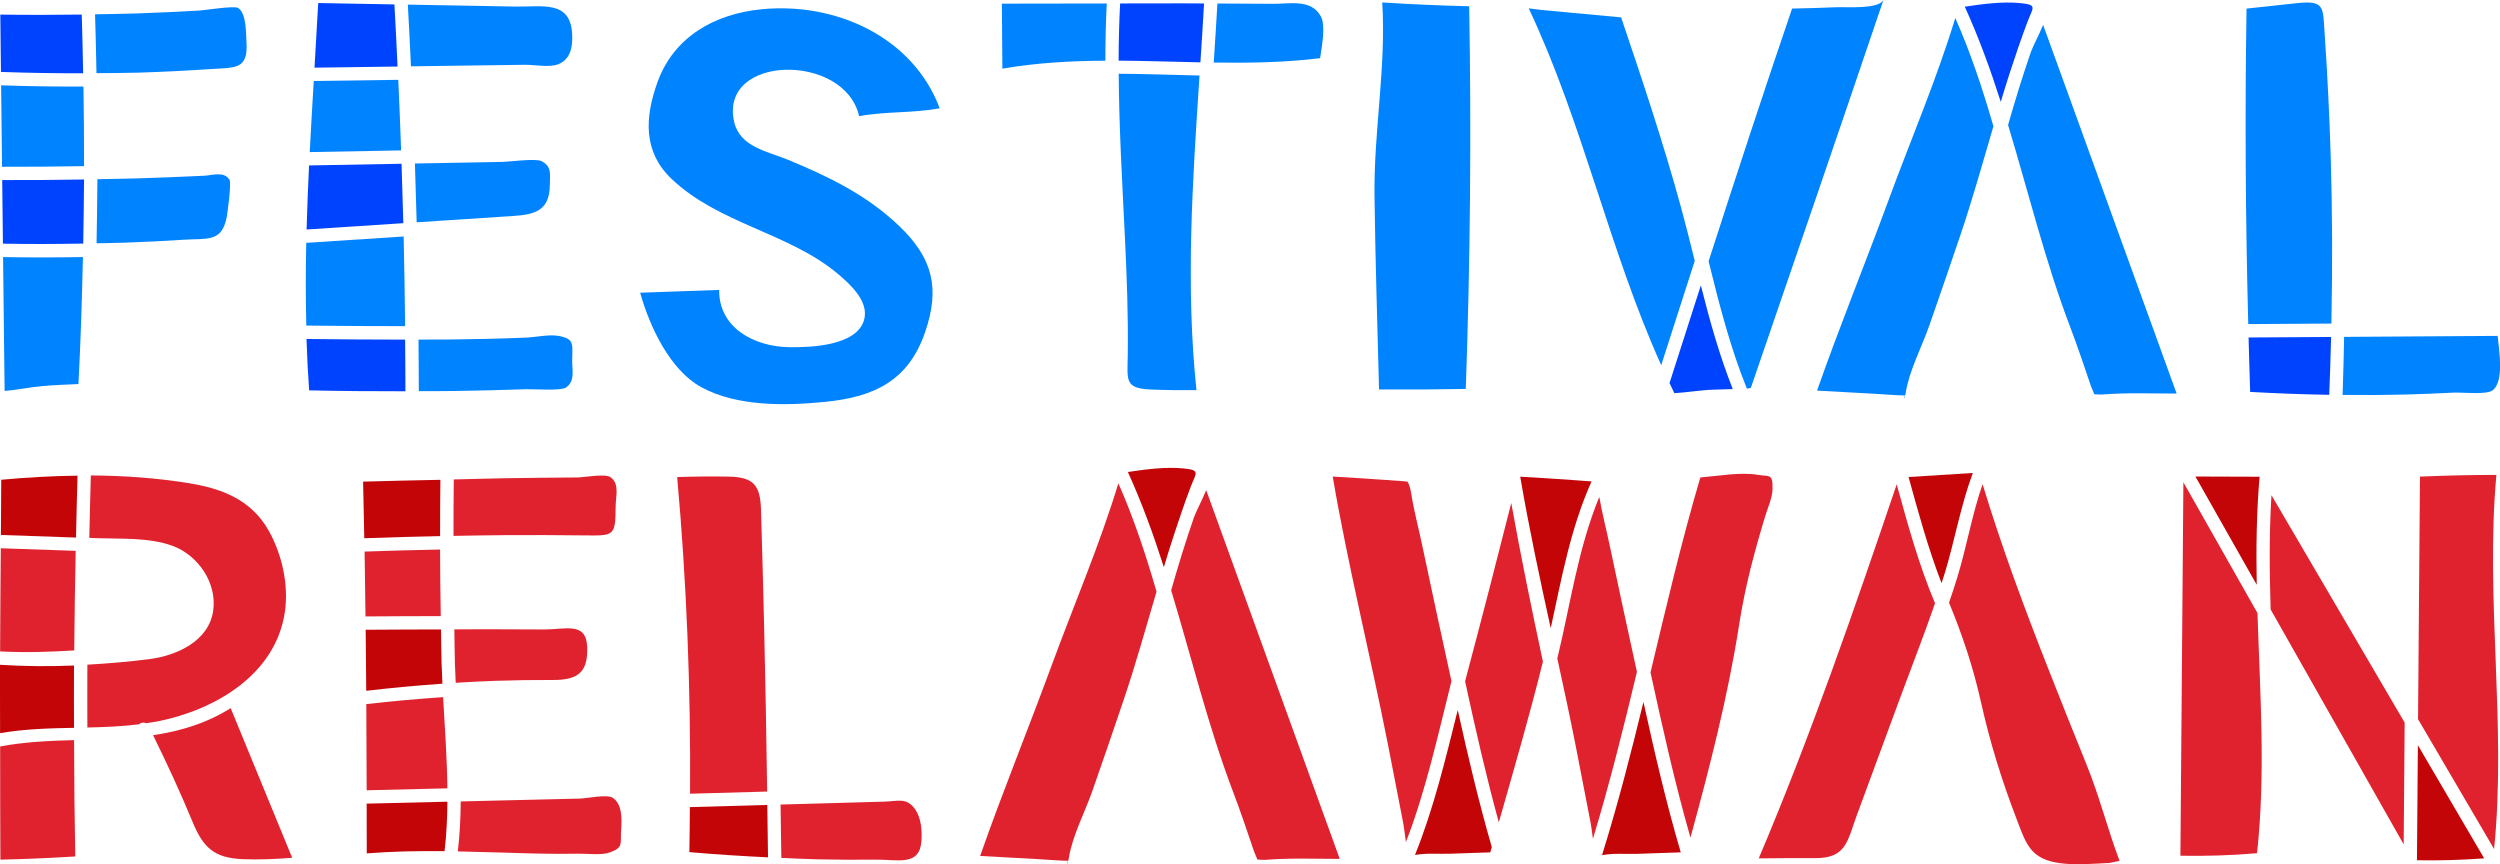 <?xml version="1.0" encoding="UTF-8" standalone="no"?>
<svg
   xmlns:dc="http://purl.org/dc/elements/1.1/"
   xmlns:cc="http://creativecommons.org/ns#"
   xmlns:rdf="http://www.w3.org/1999/02/22-rdf-syntax-ns#"
   xmlns:svg="http://www.w3.org/2000/svg"
   xmlns="http://www.w3.org/2000/svg"
   id="svg5133"
   version="1.1"
   viewBox="0 0 113.692 39.302"
   height="39.302mm"
   width="113.692mm">
  <defs
     id="defs5127" />
  <g
     transform="translate(-0.606,-0.141)"
     id="layer1">
    <g
       transform="translate(-128.512,-140.758)"
       id="g6348">
      <g
         id="g1302"
         transform="matrix(0.353,0,0,-0.353,133.505,144.225)">
        <path
           d="m 0,0 c 1.79,0.015 3.58,0.007 5.37,0.063 3.061,0.095 6.12,0.245 9.176,0.452 3.38,0.228 5.033,-0.129 4.775,3.609 -0.072,1.036 0.01,3.571 -1.068,4.267 C 17.748,8.718 13.955,8.105 13.323,8.068 10.582,7.908 7.84,7.782 5.097,7.688 3.337,7.628 1.578,7.612 -0.182,7.58 -0.096,5.053 -0.051,2.527 0,0"
           style="fill:#0083ff;fill-opacity:1;fill-rule:nonzero;stroke:none"
           id="path1304" />
      </g>
      <g
         id="g1306"
         transform="matrix(0.353,0,0,-0.353,129.123,170.522)">
        <path
           d="M 0,0 C 3.194,-0.178 6.367,-0.069 9.55,0.124 9.584,4.4 9.647,8.676 9.736,12.952 6.52,13.063 3.304,13.174 0.088,13.286 0.055,8.857 0.013,4.429 0,0"
           style="fill:#df222e;fill-opacity:1;fill-rule:nonzero;stroke:none"
           id="path1308" />
      </g>
      <g
         id="g1310"
         transform="matrix(0.353,0,0,-0.353,129.162,144.17)">
        <path
           d="M 0,0 C 3.528,-0.131 7.058,-0.18 10.587,-0.176 10.536,2.346 10.491,4.868 10.406,7.389 6.909,7.343 3.413,7.335 -0.084,7.386 -0.056,4.924 -0.028,2.462 0,0"
           style="fill:#0043ff;fill-opacity:1;fill-rule:nonzero;stroke:none"
           id="path1312" />
      </g>
      <g
         id="g1314"
         transform="matrix(0.353,0,0,-0.353,129.169,144.779)">
        <path
           d="m 0,0 c 0.04,-3.498 0.08,-6.996 0.12,-10.494 3.521,-0.012 7.041,0.022 10.56,0.082 0.004,3.419 -0.013,6.838 -0.072,10.257 C 7.073,-0.168 3.538,-0.13 0,0"
           style="fill:#0083ff;fill-opacity:1;fill-rule:nonzero;stroke:none"
           id="path1316" />
      </g>
      <g
         id="g1318"
         transform="matrix(0.353,0,0,-0.353,129.258,152.59)">
        <path
           d="m 0,0 c 0.066,-5.747 0.131,-11.494 0.197,-17.24 1.627,0.115 3.235,0.482 4.864,0.621 1.545,0.131 3.099,0.192 4.65,0.263 0.281,5.451 0.456,10.905 0.577,16.359 C 6.861,-0.055 3.433,-0.067 0,0"
           style="fill:#0083ff;fill-opacity:1;fill-rule:nonzero;stroke:none"
           id="path1320" />
      </g>
      <g
         id="g1322"
         transform="matrix(0.353,0,0,-0.353,149.842,171.95)">
        <path
           d="m 0,0 c 1.681,0.104 3.364,0.193 5.049,0.251 2.496,0.085 4.993,0.121 7.49,0.11 3.204,-0.014 4.544,0.996 4.394,4.302 C 16.787,7.896 14.162,6.852 11.318,6.87 8.82,6.886 6.323,6.895 3.826,6.898 2.492,6.899 1.158,6.883 -0.176,6.88 -0.147,5.444 -0.145,4.007 -0.104,2.57 -0.079,1.717 -0.041,0.859 0,0"
           style="fill:#df222e;fill-opacity:1;fill-rule:nonzero;stroke:none"
           id="path1324" />
      </g>
      <g
         id="g1326"
         transform="matrix(0.353,0,0,-0.353,129.251,151.98)">
        <path
           d="M 0,0 C 3.46,-0.066 6.9,-0.05 10.342,0.011 10.395,2.763 10.438,5.515 10.45,8.267 6.936,8.211 3.422,8.181 -0.094,8.194 -0.062,5.462 -0.031,2.731 0,0"
           style="fill:#0043ff;fill-opacity:1;fill-rule:nonzero;stroke:none"
           id="path1328" />
      </g>
      <g
         id="g1330"
         transform="matrix(0.353,0,0,-0.353,147.807,143.915)">
        <path
           d="m 0,0 c 2.041,0.027 4.083,0.055 6.124,0.082 2.849,0.039 5.697,0.077 8.545,0.115 1.256,0.017 3.146,-0.373 4.273,0.058 1.575,0.602 1.932,2.188 1.822,3.973 C 20.497,8.545 16.92,7.635 13.391,7.699 10.586,7.75 7.782,7.801 4.977,7.852 3.184,7.884 1.391,7.917 -0.402,7.949 -0.25,5.3 -0.128,2.65 0,0"
           style="fill:#0083ff;fill-opacity:1;fill-rule:nonzero;stroke:none"
           id="path1332" />
      </g>
      <g
         id="g1334"
         transform="matrix(0.353,0,0,-0.353,139.609,173.105)">
        <path
           d="m 0,0 c -0.982,-0.607 -2.003,-1.145 -3.051,-1.591 -2.282,-0.97 -4.603,-1.539 -6.948,-1.889 1.801,-3.661 3.514,-7.363 5.074,-11.134 1.372,-3.319 2.752,-4.692 6.507,-4.838 2.122,-0.082 4.23,0.014 6.34,0.179 C 5.281,-12.849 2.641,-6.424 0,0"
           style="fill:#df222e;fill-opacity:1;fill-rule:nonzero;stroke:none"
           id="path1336" />
      </g>
      <g
         id="g1338"
         transform="matrix(0.353,0,0,-0.353,145.773,172.314)">
        <path
           d="M 0,0 C 3.265,0.38 6.537,0.683 9.814,0.914 9.77,1.813 9.731,2.709 9.705,3.602 9.664,5.036 9.662,6.47 9.633,7.904 6.398,7.895 3.164,7.892 -0.071,7.862 -0.044,5.242 -0.017,2.621 0,0"
           style="fill:#c30508;fill-opacity:1;fill-rule:nonzero;stroke:none"
           id="path1340" />
      </g>
      <g
         id="g1342"
         transform="matrix(0.353,0,0,-0.353,132.483,171.165)">
        <path
           d="m 0,0 c -3.219,-0.133 -6.431,-0.104 -9.538,0.095 -0.007,-2.935 0.012,-5.871 0.014,-8.806 3.151,0.538 6.336,0.629 9.525,0.686 C -0.005,-5.35 -0.016,-2.675 0,0"
           style="fill:#c30508;fill-opacity:1;fill-rule:nonzero;stroke:none"
           id="path1344" />
      </g>
      <g
         id="g1346"
         transform="matrix(0.353,0,0,-0.353,149.146,162.719)">
        <path
           d="m 0,0 c -3.319,-0.076 -6.639,-0.132 -9.958,-0.234 0.061,-2.431 0.105,-4.863 0.151,-7.294 3.255,0.117 6.511,0.207 9.767,0.275 C -0.035,-4.836 -0.035,-2.418 0,0"
           style="fill:#c30508;fill-opacity:1;fill-rule:nonzero;stroke:none"
           id="path1348" />
      </g>
      <g
         id="g1350"
         transform="matrix(0.353,0,0,-0.353,145.793,176.838)">
        <path
           d="M 0,0 C 3.466,0.083 6.933,0.166 10.399,0.249 10.351,4.162 10.067,8.097 9.848,11.998 6.545,11.769 3.244,11.482 -0.048,11.099 -0.027,7.4 -0.009,3.7 0,0"
           style="fill:#df222e;fill-opacity:1;fill-rule:nonzero;stroke:none"
           id="path1352" />
      </g>
      <g
         id="g1354"
         transform="matrix(0.353,0,0,-0.353,129.175,162.717)">
        <path
           d="m 0,0 c -0.025,-2.37 -0.028,-4.741 -0.047,-7.111 3.226,-0.112 6.452,-0.224 9.678,-0.336 0.06,2.658 0.114,5.316 0.195,7.974 C 6.535,0.491 3.249,0.303 0,0"
           style="fill:#c30508;fill-opacity:1;fill-rule:nonzero;stroke:none"
           id="path1356" />
      </g>
      <g
         id="g1358"
         transform="matrix(0.353,0,0,-0.353,135.757,173.788)">
        <path
           d="m 0,0 c 0.505,0.076 1.011,0.138 1.515,0.238 7.358,1.468 15.18,5.99 16.374,14.076 0.513,3.479 -0.348,7.423 -2.085,10.501 -2.233,3.958 -5.982,5.406 -10.208,6.096 -4.179,0.682 -8.438,0.981 -12.701,1.007 -0.081,-2.681 -0.137,-5.363 -0.197,-8.044 0.389,-0.014 0.778,-0.027 1.168,-0.041 3.119,-0.108 6.519,0.102 9.508,-0.968 3.3,-1.183 5.817,-4.774 5.28,-8.403 C 8.073,10.529 3.906,8.699 0.411,8.251 -2.169,7.92 -4.853,7.695 -7.551,7.539 -7.568,4.842 -7.557,2.144 -7.552,-0.554 c 2.222,0.048 4.441,0.136 6.647,0.412 C -0.645,0.075 -0.294,0.152 0,0"
           style="fill:#df222e;fill-opacity:1;fill-rule:nonzero;stroke:none"
           id="path1360" />
      </g>
      <g
         id="g1362"
         transform="matrix(0.353,0,0,-0.353,129.136,179.993)">
        <path
           d="M 0,0 C 3.217,0.07 6.431,0.21 9.643,0.411 9.55,5.408 9.507,10.405 9.49,15.401 6.307,15.314 3.121,15.174 -0.032,14.583 -0.026,9.722 -0.03,4.861 0,0"
           style="fill:#df222e;fill-opacity:1;fill-rule:nonzero;stroke:none"
           id="path1364" />
      </g>
      <g
         id="g1366"
         transform="matrix(0.353,0,0,-0.353,133.509,151.963)">
        <path
           d="m 0,0 c 1.14,0.027 2.275,0.034 3.42,0.073 2.588,0.088 5.174,0.209 7.758,0.382 3.076,0.207 4.942,-0.364 5.581,2.872 0.1,0.51 0.637,4.428 0.373,4.847 C 16.411,9.32 14.967,8.756 13.84,8.701 10.985,8.564 8.13,8.451 5.274,8.363 3.552,8.311 1.829,8.288 0.107,8.255 0.095,5.503 0.052,2.752 0,0"
           style="fill:#0083ff;fill-opacity:1;fill-rule:nonzero;stroke:none"
           id="path1368" />
      </g>
      <g
         id="g1370"
         transform="matrix(0.353,0,0,-0.353,208.635,158.567)">
        <path
           d="M 0,0 C 0.084,0.047 0.184,0.071 0.298,0.08 6.02,16.738 11.739,33.398 17.391,50.081 16.834,48.829 12.562,49.171 11.422,49.122 9.487,49.038 7.551,48.987 5.614,48.948 1.919,38.132 -1.635,27.27 -5.144,16.392 -3.769,10.843 -2.366,5.307 -0.213,-0.007 -0.142,-0.004 -0.071,-0.002 0,0"
           style="fill:#0083ff;fill-opacity:1;fill-rule:nonzero;stroke:none"
           id="path1372" />
      </g>
      <g
         id="g1374"
         transform="matrix(0.353,0,0,-0.353,206.467,153.878)">
        <path
           d="m 0,0 c -1.349,-4.193 -2.693,-8.388 -4.035,-12.583 0.208,-0.433 0.408,-0.869 0.623,-1.299 1.659,0.087 3.337,0.395 5.017,0.447 0.836,0.027 1.672,0.053 2.508,0.079 C 2.387,-9.01 1.142,-4.522 0,0"
           style="fill:#0043ff;fill-opacity:1;fill-rule:nonzero;stroke:none"
           id="path1376" />
      </g>
      <g
         id="g1378"
         transform="matrix(0.353,0,0,-0.353,204.665,157.506)">
        <path
           d="m 0,0 c 1.435,4.483 2.874,8.964 4.319,13.444 -0.574,2.317 -1.15,4.633 -1.781,6.935 -2.259,8.237 -4.967,16.339 -7.704,24.427 -2.205,0.205 -4.409,0.41 -6.613,0.615 -1.219,0.114 -2.439,0.227 -3.658,0.341 -0.228,0.021 -1.083,0.153 -1.629,0.206 C -10.071,31.132 -6.72,14.918 0,0"
           style="fill:#0083ff;fill-opacity:1;fill-rule:nonzero;stroke:none"
           id="path1380" />
      </g>
      <g
         id="g1382"
         transform="matrix(0.353,0,0,-0.353,191.626,149.798)">
        <path
           d="m 0,0 c 0.1,-8.323 0.379,-16.647 0.585,-24.968 3.725,-0.022 7.449,0.002 11.174,0.071 0.579,16.428 0.723,32.863 0.439,49.298 -3.737,0.093 -7.47,0.257 -11.2,0.491 C 1.516,16.576 -0.1,8.322 0,0"
           style="fill:#0083ff;fill-opacity:1;fill-rule:nonzero;stroke:none"
           id="path1384" />
      </g>
      <g
         id="g1386"
         transform="matrix(0.353,0,0,-0.353,215.749,158.916)">
        <path
           d="M 0,0 C -0.245,-0.186 -0.152,-0.536 0,0"
           style="fill:#0083ff;fill-opacity:1;fill-rule:nonzero;stroke:none"
           id="path1388" />
      </g>
      <g
         id="g1390"
         transform="matrix(0.353,0,0,-0.353,215.002,150.003)">
        <path
           d="m 0,0 c -3.011,-8.198 -6.321,-16.292 -9.208,-24.532 2.481,-0.137 4.963,-0.273 7.444,-0.409 1.297,-0.072 2.608,-0.196 3.909,-0.218 0.026,0.108 0.053,0.232 0.08,0.399 0.453,2.841 2.08,5.895 3.026,8.607 1.364,3.91 2.718,7.825 4.04,11.75 1.552,4.606 2.857,9.274 4.224,13.925 C 12.139,14.264 10.601,18.948 8.6,23.473 6.193,15.539 2.849,7.758 0,0"
           style="fill:#0083ff;fill-opacity:1;fill-rule:nonzero;stroke:none"
           id="path1392" />
      </g>
      <g
         id="g1394"
         transform="matrix(0.353,0,0,-0.353,179.45,141.058)">
        <path
           d="m 0,0 c -4.504,-0.007 -9.007,-0.005 -13.511,-0.021 0.02,-2.791 0.041,-5.583 0.061,-8.374 4.405,0.763 8.833,1.003 13.27,1.025 0.006,2.456 0.053,4.912 0.18,7.37"
           style="fill:#0083ff;fill-opacity:1;fill-rule:nonzero;stroke:none"
           id="path1396" />
      </g>
      <g
         id="g1398"
         transform="matrix(0.353,0,0,-0.353,143.204,147.815)">
        <path
           d="M 0,0 C 3.924,0.072 7.847,0.143 11.771,0.215 11.663,3.246 11.547,6.277 11.407,9.307 7.777,9.258 4.147,9.209 0.517,9.16 0.335,6.109 0.158,3.055 0,0"
           style="fill:#0083ff;fill-opacity:1;fill-rule:nonzero;stroke:none"
           id="path1400" />
      </g>
      <g
         id="g1402"
         transform="matrix(0.353,0,0,-0.353,220.106,145.53)">
        <path
           d="m 0,0 c 0.379,1.245 0.755,2.49 1.16,3.728 0.725,2.213 1.467,4.426 2.292,6.603 0.687,1.812 1.33,2.168 -0.91,2.386 C 0.213,12.944 -2.273,12.611 -4.635,12.258 -2.822,8.277 -1.333,4.169 0,0"
           style="fill:#0043ff;fill-opacity:1;fill-rule:nonzero;stroke:none"
           id="path1404" />
      </g>
      <g
         id="g1406"
         transform="matrix(0.353,0,0,-0.353,222.032,142.029)">
        <path
           d="m 0,0 c -0.565,-1.383 -1.324,-2.771 -1.595,-3.557 -1.065,-3.089 -2.027,-6.209 -2.919,-9.35 2.632,-8.695 4.789,-17.578 8.014,-26.053 0.949,-2.496 1.8,-5.033 2.656,-7.563 0.085,-0.254 0.318,-0.721 0.439,-1.066 0.334,-0.009 0.757,-0.055 0.965,-0.038 3.179,0.255 6.434,0.131 9.641,0.126 C 11.467,-31.667 5.734,-15.834 0,0"
           style="fill:#0083ff;fill-opacity:1;fill-rule:nonzero;stroke:none"
           id="path1408" />
      </g>
      <g
         id="g1410"
         transform="matrix(0.353,0,0,-0.353,149.798,158.68)">
        <path
           d="m 0,0 c 3.086,0.047 6.171,0.123 9.255,0.23 0.8,0.027 4.39,-0.234 5.046,0.2 1.223,0.809 0.826,2.179 0.829,3.447 0.004,2.063 0.382,2.817 -1.689,3.208 C 12.148,7.33 10.512,6.93 9.17,6.876 5.752,6.737 2.331,6.662 -1.09,6.627 -2.283,6.615 -3.477,6.627 -4.67,6.624 -4.654,4.409 -4.627,2.194 -4.628,-0.022 -3.085,-0.014 -1.543,-0.023 0,0"
           style="fill:#0083ff;fill-opacity:1;fill-rule:nonzero;stroke:none"
           id="path1412" />
      </g>
      <g
         id="g1414"
         transform="matrix(0.353,0,0,-0.353,143.048,155.705)">
        <path
           d="M 0,0 C 4.243,-0.05 8.485,-0.077 12.727,-0.074 12.691,3.777 12.627,7.628 12.54,11.478 8.357,11.204 4.175,10.931 -0.008,10.657 -0.088,7.103 -0.082,3.55 0,0"
           style="fill:#0083ff;fill-opacity:1;fill-rule:nonzero;stroke:none"
           id="path1416" />
      </g>
      <g
         id="g1418"
         transform="matrix(0.353,0,0,-0.353,147.459,151.048)">
        <path
           d="M 0,0 C -0.063,2.552 -0.141,5.103 -0.226,7.655 -4.198,7.582 -8.169,7.509 -12.14,7.437 -12.274,4.686 -12.382,1.936 -12.459,-0.815 -8.306,-0.543 -4.153,-0.272 0,0"
           style="fill:#0043ff;fill-opacity:1;fill-rule:nonzero;stroke:none"
           id="path1420" />
      </g>
      <g
         id="g1422"
         transform="matrix(0.353,0,0,-0.353,149.062,150.943)">
        <path
           d="m 0,0 c 2.763,0.181 5.526,0.361 8.288,0.542 3.348,0.219 6.047,0.145 6.053,4.17 0.002,1.4 0.251,2.273 -1.064,2.975 C 12.539,8.081 9.087,7.611 8.236,7.595 5.435,7.544 2.634,7.493 -0.166,7.441 -1.126,7.424 -2.086,7.406 -3.046,7.389 -2.961,4.865 -2.883,2.34 -2.82,-0.184 -1.88,-0.123 -0.94,-0.062 0,0"
           style="fill:#0083ff;fill-opacity:1;fill-rule:nonzero;stroke:none"
           id="path1424" />
      </g>
      <g
         id="g1426"
         transform="matrix(0.353,0,0,-0.353,184.315,143.744)">
        <path
           d="m 0,0 c 4.575,-0.067 9.146,0.008 13.701,0.563 0.255,1.641 0.718,4.2 0.112,5.353 C 12.589,8.242 9.75,7.548 7.682,7.567 5.279,7.589 2.876,7.596 0.472,7.607 0.329,5.078 0.168,2.541 0,0"
           style="fill:#0083ff;fill-opacity:1;fill-rule:nonzero;stroke:none"
           id="path1428" />
      </g>
      <g
         id="g1430"
         transform="matrix(0.353,0,0,-0.353,179.993,144.253)">
        <path
           d="m 0,0 c 0.045,-7.001 0.457,-13.996 0.797,-20.998 0.246,-5.073 0.439,-10.151 0.371,-15.23 -0.043,-3.236 -0.448,-4.304 2.954,-4.451 1.965,-0.085 3.93,-0.097 5.896,-0.082 -1.417,13.415 -0.502,27.033 0.395,40.532 C 6.941,-0.148 3.468,-0.021 0,0"
           style="fill:#0083ff;fill-opacity:1;fill-rule:nonzero;stroke:none"
           id="path1432" />
      </g>
      <g
         id="g1434"
         transform="matrix(0.353,0,0,-0.353,179.989,143.657)">
        <path
           d="m 0,0 c 3.509,-0.022 7.024,-0.148 10.537,-0.221 0.167,2.534 0.329,5.065 0.471,7.588 C 10.114,7.37 9.22,7.38 8.326,7.382 5.615,7.388 2.905,7.372 0.195,7.369 0.067,4.911 0.007,2.455 0,0"
           style="fill:#0043ff;fill-opacity:1;fill-rule:nonzero;stroke:none"
           id="path1436" />
      </g>
      <g
         id="g1438"
         transform="matrix(0.353,0,0,-0.353,147.055,141.1)">
        <path
           d="m 0,0 c -3.272,0.059 -6.545,0.119 -9.817,0.178 -0.149,-2.772 -0.312,-5.548 -0.478,-8.326 3.566,0.048 7.133,0.096 10.7,0.144 C 0.276,-5.336 0.154,-2.667 0,0"
           style="fill:#0043ff;fill-opacity:1;fill-rule:nonzero;stroke:none"
           id="path1440" />
      </g>
      <g
         id="g1442"
         transform="matrix(0.353,0,0,-0.353,147.541,156.344)">
        <path
           d="m 0,0 c -4.234,0.002 -8.469,0.033 -12.702,0.083 0.07,-2.208 0.18,-4.415 0.337,-6.62 C -8.23,-6.629 -4.094,-6.659 0.042,-6.653 0.044,-4.435 0.016,-2.217 0,0"
           style="fill:#0043ff;fill-opacity:1;fill-rule:nonzero;stroke:none"
           id="path1444" />
      </g>
      <g
         id="g1446"
         transform="matrix(0.353,0,0,-0.353,215.913,162.592)">
        <path
           d="m 0,0 c 1.27,-4.62 2.534,-9.207 4.249,-13.676 0.139,0.435 0.291,0.867 0.423,1.304 1.301,4.294 2.042,8.698 3.61,12.893 C 5.521,0.348 2.761,0.174 0,0"
           style="fill:#c30508;fill-opacity:1;fill-rule:nonzero;stroke:none"
           id="path1448" />
      </g>
      <g
         id="g1450"
         transform="matrix(0.353,0,0,-0.353,242.646,162.496)">
        <path
           d="m 0,0 c -3.283,-0.004 -6.565,-0.077 -9.845,-0.22 -0.083,-10.416 -0.166,-20.833 -0.249,-31.249 3.265,-5.576 6.531,-11.152 9.797,-16.727 C 1.325,-32.151 -1.46,-16.058 0,0"
           style="fill:#df222e;fill-opacity:1;fill-rule:nonzero;stroke:none"
           id="path1452" />
      </g>
      <g
         id="g1454"
         transform="matrix(0.353,0,0,-0.353,209.728,163.123)">
        <path
           d="M 0,0 C 0.03,1.987 -0.402,1.527 -1.869,1.782 -4.106,2.17 -6.986,1.631 -9.302,1.446 c -2.45,-8.31 -4.413,-16.717 -6.419,-25.111 1.547,-7.152 3.136,-14.253 5.143,-21.289 2.49,9.095 4.834,18.21 6.291,27.54 0.745,4.772 1.923,9.202 3.322,13.815 C -0.634,-2.504 -0.017,-1.165 0,0"
           style="fill:#df222e;fill-opacity:1;fill-rule:nonzero;stroke:none"
           id="path1456" />
      </g>
      <g
         id="g1458"
         transform="matrix(0.353,0,0,-0.353,225.134,180.125)">
        <path
           d="m 0,0 c 0.354,0.071 0.708,0.141 1.063,0.212 -1.544,4.08 -2.588,8.311 -4.24,12.371 -1.67,4.106 -3.309,8.225 -4.933,12.35 -3.089,7.844 -6.027,15.741 -8.474,23.81 -1.351,-3.876 -2.025,-7.938 -3.217,-11.874 -0.345,-1.136 -0.719,-2.263 -1.106,-3.386 1.73,-4.202 3.122,-8.346 4.117,-12.814 1.137,-5.112 2.662,-10.044 4.539,-14.933 1.289,-3.357 1.778,-5.31 5.715,-5.824 2.028,-0.265 4.28,-0.059 6.41,0.046 C -0.082,-0.03 -0.048,-0.006 0,0"
           style="fill:#df222e;fill-opacity:1;fill-rule:nonzero;stroke:none"
           id="path1460" />
      </g>
      <g
         id="g1462"
         transform="matrix(0.353,0,0,-0.353,215.374,162.926)">
        <path
           d="m 0,0 c -5.497,-16.219 -11.086,-32.41 -17.774,-48.184 2.428,0.024 4.856,0.042 7.284,0.031 4.016,-0.019 4.125,2.203 5.372,5.583 1.922,5.208 3.843,10.417 5.765,15.626 1.427,3.866 2.947,7.719 4.289,11.624 C 2.841,-10.339 1.429,-5.192 0,0"
           style="fill:#df222e;fill-opacity:1;fill-rule:nonzero;stroke:none"
           id="path1464" />
      </g>
      <g
         id="g1466"
         transform="matrix(0.353,0,0,-0.353,196.96,179.42)">
        <path
           d="m 0,0 c -1.696,5.849 -3.076,11.718 -4.385,17.655 -1.569,-6.292 -3.104,-12.71 -5.51,-18.678 0.034,0.006 0.055,0.005 0.091,0.012 1.381,0.255 2.981,0.101 4.382,0.149 l 5.229,0.178 C -0.13,-0.456 -0.064,-0.228 0,0"
           style="fill:#c30508;fill-opacity:1;fill-rule:nonzero;stroke:none"
           id="path1468" />
      </g>
      <g
         id="g1470"
         transform="matrix(0.353,0,0,-0.353,195.821,171.597)">
        <path
           d="M 0,0 C -0.072,-0.27 -0.14,-0.545 -0.211,-0.817 1.11,-6.913 2.487,-12.97 4.131,-18.982 6.087,-12.098 8.098,-5.215 9.812,1.727 8.359,8.524 6.954,15.329 5.735,22.163 3.866,14.764 1.964,7.374 0,0"
           style="fill:#df222e;fill-opacity:1;fill-rule:nonzero;stroke:none"
           id="path1472" />
      </g>
      <g
         id="g1474"
         transform="matrix(0.353,0,0,-0.353,203.857,172.821)">
        <path
           d="m 0,0 c -1.604,-6.617 -3.299,-13.213 -5.338,-19.737 0.053,0.008 0.091,0.008 0.15,0.019 1.381,0.255 2.981,0.101 4.382,0.149 1.87,0.064 3.741,0.128 5.612,0.191 C 2.916,-12.961 1.431,-6.523 0,0"
           style="fill:#c30508;fill-opacity:1;fill-rule:nonzero;stroke:none"
           id="path1476" />
      </g>
      <g
         id="g1478"
         transform="matrix(0.353,0,0,-0.353,201.559,179.047)">
        <path
           d="M 0,0 C 2.157,7.111 3.945,14.301 5.669,21.506 4.485,26.939 3.298,32.371 2.158,37.813 1.727,39.875 1.175,41.975 0.821,44.053 -1.945,37.303 -2.871,30.316 -4.586,23.237 -3.774,19.522 -2.973,15.803 -2.237,12.07 -1.584,8.752 -0.941,5.433 -0.305,2.112 -0.181,1.468 -0.099,0.735 0,0"
           style="fill:#df222e;fill-opacity:1;fill-rule:nonzero;stroke:none"
           id="path1480" />
      </g>
      <g
         id="g1482"
         transform="matrix(0.353,0,0,-0.353,238.474,173.761)">
        <path
           d="m 0,0 c -5.719,9.765 -11.439,19.53 -17.158,29.295 -0.304,-4.903 -0.257,-9.81 -0.108,-14.717 C -11.553,4.489 -5.839,-5.601 -0.125,-15.69 -0.083,-10.46 -0.042,-5.23 0,0"
           style="fill:#df222e;fill-opacity:1;fill-rule:nonzero;stroke:none"
           id="path1484" />
      </g>
      <g
         id="g1486"
         transform="matrix(0.353,0,0,-0.353,235.721,156.219)">
        <path
           d="m 0,0 c -0.058,-2.492 -0.097,-4.985 -0.197,-7.477 2.784,-0.026 5.57,-0.017 8.356,0.059 1.978,0.054 3.955,0.131 5.931,0.235 1.146,0.06 4.324,-0.317 5.078,0.321 1.413,1.196 0.857,4.722 0.612,6.989 C 13.187,0.084 6.593,0.042 0,0"
           style="fill:#0083ff;fill-opacity:1;fill-rule:nonzero;stroke:none"
           id="path1488" />
      </g>
      <g
         id="g1490"
         transform="matrix(0.353,0,0,-0.353,145.699,165.983)">
        <path
           d="m 0,0 c 0.048,-2.785 0.085,-5.571 0.117,-8.356 3.232,0.029 6.464,0.033 9.696,0.042 C 9.765,-5.455 9.725,-2.596 9.722,0.263 6.481,0.199 3.241,0.116 0,0"
           style="fill:#df222e;fill-opacity:1;fill-rule:nonzero;stroke:none"
           id="path1492" />
      </g>
      <g
         id="g1494"
         transform="matrix(0.353,0,0,-0.353,239.075,174.787)">
        <path
           d="m 0,0 c -0.04,-4.943 -0.079,-9.885 -0.118,-14.827 2.892,-0.057 5.776,0.039 8.659,0.245 C 5.694,-9.722 2.847,-4.861 0,0"
           style="fill:#c30508;fill-opacity:1;fill-rule:nonzero;stroke:none"
           id="path1496" />
      </g>
      <g
         id="g1498"
         transform="matrix(0.353,0,0,-0.353,231.361,155.638)">
        <path
           d="m 0,0 10.711,0.069 c 0.145,7.169 0.13,14.34 -0.088,21.51 C 10.46,26.923 10.197,32.265 9.831,37.599 9.61,40.828 9.863,41.738 6.242,41.345 4.088,41.112 1.934,40.878 -0.22,40.645 -0.433,27.095 -0.353,13.545 0,0"
           style="fill:#0083ff;fill-opacity:1;fill-rule:nonzero;stroke:none"
           id="path1500" />
      </g>
      <g
         id="g1502"
         transform="matrix(0.353,0,0,-0.353,193.055,179.194)">
        <path
           d="m 0,0 c 2.567,6.627 4.132,13.816 5.867,20.732 -0.031,0.139 -0.061,0.277 -0.092,0.416 -1.24,5.691 -2.483,11.382 -3.677,17.083 -0.465,2.221 -1.079,4.488 -1.425,6.721 -0.06,0.394 -0.206,1.075 -0.464,1.472 -0.118,0.014 -0.235,0.028 -0.411,0.053 -0.79,0.061 -1.58,0.119 -2.371,0.174 -2.285,0.163 -4.572,0.304 -6.859,0.44 1.989,-11.617 4.856,-23.04 7.134,-34.604 C -1.644,9.17 -1.001,5.851 -0.365,2.53 -0.218,1.763 -0.13,0.874 0,0"
           style="fill:#df222e;fill-opacity:1;fill-rule:nonzero;stroke:none"
           id="path1504" />
      </g>
      <g
         id="g1506"
         transform="matrix(0.353,0,0,-0.353,231.747,167.494)">
        <path
           d="M 0,0 C -0.088,4.643 -0.033,9.284 0.369,13.923 -2.387,13.932 -5.144,13.941 -7.9,13.95 -5.267,9.3 -2.633,4.65 0,0"
           style="fill:#c30508;fill-opacity:1;fill-rule:nonzero;stroke:none"
           id="path1508" />
      </g>
      <g
         id="g1510"
         transform="matrix(0.353,0,0,-0.353,228.276,179.815)">
        <path
           d="M 0,0 C 3.297,-0.06 6.584,0.044 9.87,0.325 10.997,10.623 10.256,20.941 9.929,31.258 6.747,36.877 3.566,42.495 0.384,48.113 0.256,32.075 0.128,16.038 0,0"
           style="fill:#df222e;fill-opacity:1;fill-rule:nonzero;stroke:none"
           id="path1512" />
      </g>
      <g
         id="g1514"
         transform="matrix(0.353,0,0,-0.353,235.129,156.223)">
        <path
           d="m 0,0 c -3.544,-0.023 -7.088,-0.045 -10.633,-0.068 0.065,-2.337 0.125,-4.674 0.207,-7.011 3.393,-0.189 6.788,-0.318 10.183,-0.374 C -0.143,-4.969 -0.06,-2.485 0,0"
           style="fill:#0043ff;fill-opacity:1;fill-rule:nonzero;stroke:none"
           id="path1516" />
      </g>
      <g
         id="g1518"
         transform="matrix(0.353,0,0,-0.353,171.852,145.821)">
        <path
           d="m 0,0 c -3.484,9.253 -13.471,13.685 -22.951,12.75 -6.006,-0.592 -11.298,-3.524 -13.41,-9.403 -1.633,-4.547 -1.863,-8.945 1.805,-12.438 6.125,-5.833 15.136,-6.939 21.469,-12.271 1.59,-1.339 4.053,-3.587 3.329,-5.966 -1.01,-3.318 -6.938,-3.487 -9.576,-3.458 -4.625,0.05 -9.149,2.555 -9.073,7.378 -3.394,-0.12 -6.789,-0.24 -10.183,-0.36 1.242,-4.442 3.866,-9.959 7.839,-12.148 4.638,-2.555 10.981,-2.421 16.077,-1.904 6.23,0.633 10.625,2.7 12.779,8.926 1.968,5.686 1.011,9.571 -3.31,13.71 -4.153,3.979 -9.017,6.339 -14.29,8.525 -2.656,1.101 -6.232,1.648 -6.978,4.87 -2.023,8.738 14.242,8.992 16.091,0.764 C -6.943,-0.373 -3.432,-0.662 0,0"
           style="fill:#0083ff;fill-opacity:1;fill-rule:nonzero;stroke:none"
           id="path1520" />
      </g>
      <g
         id="g1522"
         transform="matrix(0.353,0,0,-0.353,156.983,177.18)">
        <path
           d="m 0,0 c -0.741,0.486 -3.341,-0.08 -4.185,-0.1 -3.068,-0.073 -6.137,-0.147 -9.206,-0.22 -2.064,-0.049 -4.128,-0.099 -6.192,-0.148 -0.017,-2.142 -0.118,-4.275 -0.369,-6.388 -0.003,-0.019 -0.013,-0.032 -0.017,-0.05 1.884,-0.037 3.768,-0.088 5.656,-0.148 3.29,-0.106 6.582,-0.212 9.873,-0.147 1.247,0.024 2.956,-0.243 4.103,0.175 1.725,0.63 1.308,1.095 1.415,2.777 C 1.168,-2.842 1.278,-0.838 0,0"
           style="fill:#df222e;fill-opacity:1;fill-rule:nonzero;stroke:none"
           id="path1524" />
      </g>
      <g
         id="g1526"
         transform="matrix(0.353,0,0,-0.353,149.335,179.598)">
        <path
           d="M 0,0 C 0.25,2.098 0.351,4.218 0.369,6.347 -3.099,6.264 -6.568,6.181 -10.036,6.098 c 0.004,-2.137 0.01,-4.274 0.013,-6.411 3.344,0.267 6.683,0.324 10.025,0.286 C 0.003,-0.017 -0.001,-0.01 0,0"
           style="fill:#c30508;fill-opacity:1;fill-rule:nonzero;stroke:none"
           id="path1528" />
      </g>
      <g
         id="g1530"
         transform="matrix(0.353,0,0,-0.353,149.741,165.269)">
        <path
           d="m 0,0 c 2.238,0.04 4.476,0.082 6.715,0.095 3.375,0.019 6.75,0.008 10.125,-0.032 3.854,-0.045 4.027,-0.115 4.049,3.705 0.007,1.337 0.535,2.908 -0.64,3.781 C 19.564,8.058 16.814,7.533 16.006,7.528 12.895,7.507 9.784,7.473 6.672,7.426 4.461,7.392 2.251,7.317 0.04,7.27 0.005,4.846 0.005,2.423 0,0"
           style="fill:#df222e;fill-opacity:1;fill-rule:nonzero;stroke:none"
           id="path1532" />
      </g>
      <g
         id="g1534"
         transform="matrix(0.353,0,0,-0.353,160.5,176.995)">
        <path
           d="M 0,0 C 3.31,0.093 6.621,0.186 9.932,0.279 9.831,7.257 9.712,14.234 9.549,21.211 9.43,26.329 9.293,31.448 9.14,36.565 9.046,39.695 8.231,40.778 5.042,40.851 2.807,40.902 0.573,40.867 -1.661,40.796 -0.441,27.225 0.091,13.619 0,0"
           style="fill:#df222e;fill-opacity:1;fill-rule:nonzero;stroke:none"
           id="path1536" />
      </g>
      <g
         id="g1538"
         transform="matrix(0.353,0,0,-0.353,164.012,177.505)">
        <path
           d="M 0,0 C -3.325,-0.093 -6.65,-0.187 -9.975,-0.28 -9.996,-2.213 -9.992,-4.146 -10.04,-6.079 -6.666,-6.373 -3.288,-6.589 0.093,-6.753 0.068,-4.502 0.031,-2.251 0,0"
           style="fill:#c30508;fill-opacity:1;fill-rule:nonzero;stroke:none"
           id="path1540" />
      </g>
      <g
         id="g1542"
         transform="matrix(0.353,0,0,-0.353,199.64,169.469)">
        <path
           d="m 0,0 c 1.412,6.463 2.518,12.765 5.256,18.913 -0.776,0.059 -1.552,0.116 -2.327,0.171 -2.286,0.163 -4.572,0.303 -6.86,0.44 C -2.81,12.975 -1.422,6.485 0,0"
           style="fill:#c30508;fill-opacity:1;fill-rule:nonzero;stroke:none"
           id="path1544" />
      </g>
      <g
         id="g1546"
         transform="matrix(0.353,0,0,-0.353,177.689,180.077)">
        <path
           d="M 0,0 C -0.245,-0.186 -0.152,-0.536 0,0"
           style="fill:#df222e;fill-opacity:1;fill-rule:nonzero;stroke:none"
           id="path1548" />
      </g>
      <g
         id="g1550"
         transform="matrix(0.353,0,0,-0.353,176.942,171.165)">
        <path
           d="m 0,0 c -3.011,-8.198 -6.321,-16.292 -9.208,-24.532 2.481,-0.137 4.963,-0.273 7.444,-0.409 1.297,-0.072 2.608,-0.196 3.909,-0.218 0.026,0.108 0.053,0.232 0.08,0.399 0.453,2.841 2.08,5.895 3.026,8.607 1.364,3.91 2.718,7.825 4.04,11.75 1.552,4.606 2.857,9.274 4.224,13.925 C 12.139,14.264 10.601,18.948 8.6,23.473 6.193,15.539 2.849,7.758 0,0"
           style="fill:#df222e;fill-opacity:1;fill-rule:nonzero;stroke:none"
           id="path1552" />
      </g>
      <g
         id="g1554"
         transform="matrix(0.353,0,0,-0.353,169.328,177.355)">
        <path
           d="m 0,0 c -2.803,-0.079 -5.605,-0.158 -8.408,-0.236 -1.647,-0.046 -3.294,-0.093 -4.942,-0.139 0.032,-2.29 0.076,-4.58 0.101,-6.87 1.589,-0.066 3.177,-0.156 4.768,-0.189 2.493,-0.051 4.987,-0.066 7.481,-0.04 2.796,0.028 5.544,-0.862 5.795,2.368 0.104,1.347 -0.022,3.018 -0.817,4.133 C 2.88,0.569 1.789,0.05 0,0"
           style="fill:#df222e;fill-opacity:1;fill-rule:nonzero;stroke:none"
           id="path1556" />
      </g>
      <g
         id="g1558"
         transform="matrix(0.353,0,0,-0.353,183.972,163.19)">
        <path
           d="m 0,0 c -0.565,-1.383 -1.324,-2.771 -1.595,-3.557 -1.065,-3.089 -2.027,-6.209 -2.919,-9.35 2.632,-8.695 4.789,-17.578 8.013,-26.053 0.95,-2.496 1.801,-5.033 2.657,-7.563 0.085,-0.254 0.318,-0.721 0.439,-1.066 0.334,-0.009 0.757,-0.055 0.965,-0.038 3.179,0.255 6.434,0.131 9.641,0.126 C 11.467,-31.667 5.734,-15.834 0,0"
           style="fill:#df222e;fill-opacity:1;fill-rule:nonzero;stroke:none"
           id="path1560" />
      </g>
      <g
         id="g1562"
         transform="matrix(0.353,0,0,-0.353,182.046,166.691)">
        <path
           d="m 0,0 c 0.379,1.245 0.755,2.49 1.16,3.728 0.725,2.213 1.467,4.426 2.292,6.603 0.687,1.812 1.33,2.168 -0.91,2.386 C 0.213,12.944 -2.273,12.611 -4.635,12.258 -2.822,8.277 -1.333,4.169 0,0"
           style="fill:#c30508;fill-opacity:1;fill-rule:nonzero;stroke:none"
           id="path1564" />
      </g>
    </g>
  </g>
</svg>
